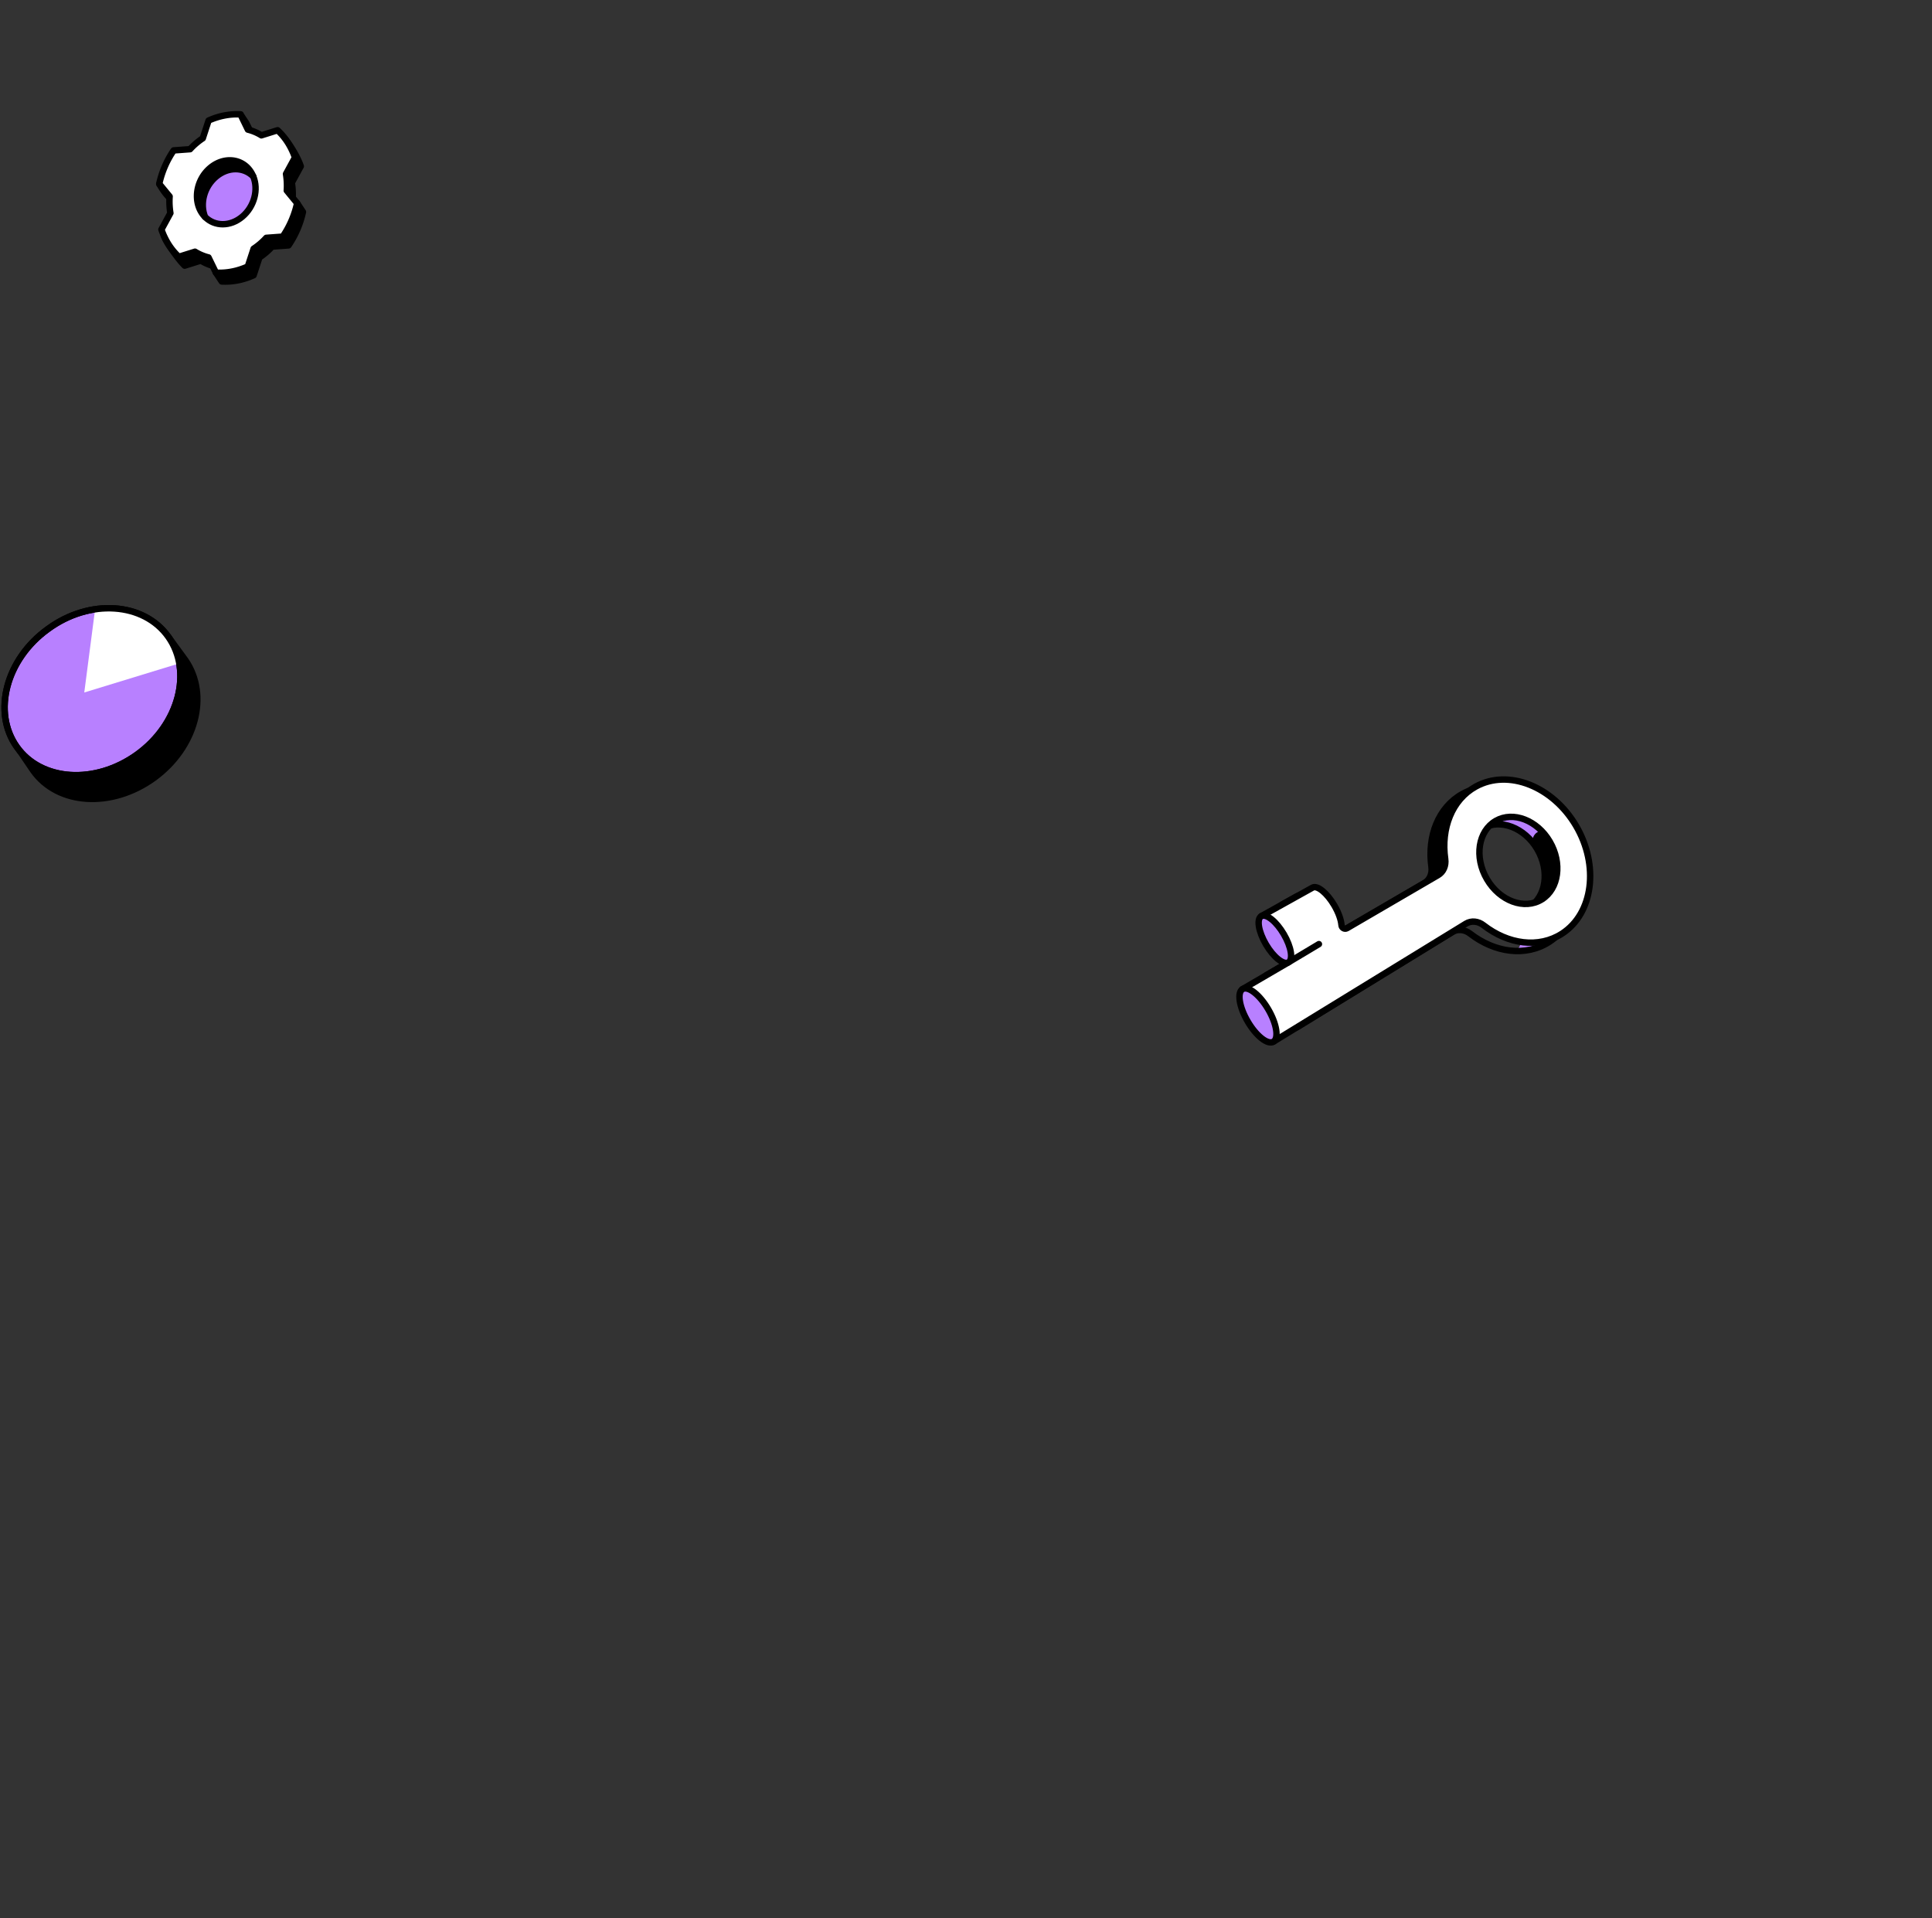<svg width="421" height="418" fill="none" xmlns="http://www.w3.org/2000/svg"><rect width="100%" height="100%" fill="#333333" stroke="none"/><path d="M7.232 167.92c5.348 7.545 17.065 8.285 26.29 1.629 9.155-6.659 12.156-18.053 6.885-25.674l-3.735-5.105-32.515 24.636 3.075 4.514Z" fill="#000"/><path d="M7.232 167.92c5.348 7.545 17.065 8.285 26.29 1.629 9.155-6.659 12.156-18.053 6.885-25.674l-3.735-5.105-32.515 24.636 3.075 4.514Z" stroke="#000" stroke-width="1.4" stroke-miterlimit="10" stroke-linecap="round" stroke-linejoin="round"/><path d="M29.862 164.441c9.153-6.583 12.155-18.126 6.81-25.671-5.345-7.547-17.137-8.361-26.218-1.702-9.152 6.584-12.155 18.126-6.81 25.671 5.348 7.548 17.065 8.286 26.218 1.702Z" fill="#B880FF"/><path d="M29.862 164.441c9.153-6.583 12.155-18.126 6.81-25.671-5.345-7.547-17.137-8.361-26.218-1.702-9.152 6.584-12.155 18.126-6.81 25.671 5.348 7.548 17.065 8.286 26.218 1.702Z" stroke="#000" stroke-width="1.4" stroke-miterlimit="10" stroke-linecap="round" stroke-linejoin="round"/><path d="m20.71 132.853-2.346 18.051 20.454-6.262s-2.597-12.796-17.964-12.38" fill="#fff"/><path d="M29.862 164.441c9.153-6.583 12.155-18.126 6.81-25.671-5.345-7.547-17.137-8.361-26.218-1.702-9.152 6.584-12.155 18.126-6.81 25.671 5.348 7.548 17.065 8.286 26.218 1.702Z" stroke="#000" stroke-width="1.4" stroke-miterlimit="10" stroke-linecap="round" stroke-linejoin="round"/><path d="m48.32 61.336-1.264-1.91-.345-1.398a10.568 10.568 0 0 1-2.942-1.246l-3.524 1.105c-.688-.686-1.111-1.185-2.306-2.807-1.09-1.481-1.868-2.684-2.248-3.774l2.715-2.936a15.878 15.878 0 0 1-.169-3.625l-1.498-1.829c-1.182-1.24-2.023-2.83-2.023-2.83l7.983-5.643c.445-.486.911-.94 1.42-1.365.44-.367.886-.706 1.345-1.007l6.945-7.135 1.264 1.909 1.616 3.319c1.034.267 2.018.674 2.942 1.246l2.926-2.162c.855.793 1.713 1.83 2.898 3.854.592 1.012 1.102 2.044 1.483 3.134l-1.952 3.576a15.86 15.86 0 0 1 .17 3.624l.993.841 1.264 1.91a20.76 20.76 0 0 1-3.145 7.288l-3.574.264c-.445.486-.911.94-1.42 1.365-.44.366-.886.705-1.345 1.006l-1.267 3.873c-2.289 1.041-4.662 1.481-6.942 1.353Z" fill="#000"/><path d="m48.32 61.336-1.264-1.91-.345-1.398a10.568 10.568 0 0 1-2.942-1.246l-3.524 1.105c-.688-.686-1.111-1.185-2.306-2.807-1.09-1.481-1.868-2.684-2.248-3.774l2.715-2.936a15.878 15.878 0 0 1-.169-3.625l-1.498-1.829c-1.182-1.24-2.023-2.83-2.023-2.83l7.983-5.643c.445-.486.911-.94 1.42-1.365.44-.367.886-.706 1.345-1.007l6.945-7.135 1.264 1.909 1.616 3.319c1.034.267 2.018.674 2.942 1.246l2.926-2.162c.855.793 1.713 1.83 2.898 3.854.592 1.012 1.102 2.044 1.483 3.134l-1.952 3.576a15.86 15.86 0 0 1 .17 3.624l.993.841 1.264 1.91a20.76 20.76 0 0 1-3.145 7.288l-3.574.264c-.445.486-.911.94-1.42 1.365-.44.366-.886.705-1.345 1.006l-1.267 3.873c-2.289 1.041-4.662 1.481-6.942 1.353Z" stroke="#000" stroke-width="1.4" stroke-miterlimit="10" stroke-linecap="round" stroke-linejoin="round"/><path d="m47.05 59.417-1.616-3.319a10.562 10.562 0 0 1-2.942-1.246l-3.523 1.105a13.765 13.765 0 0 1-2.308-2.808 15.847 15.847 0 0 1-1.482-3.134l1.95-3.576a15.858 15.858 0 0 1-.168-3.624l-2.258-2.75a20.768 20.768 0 0 1 3.144-7.289l3.575-.264c.445-.486.911-.94 1.42-1.364.44-.367.886-.706 1.345-1.007l1.267-3.873c2.296-1.03 4.669-1.47 6.95-1.342l1.615 3.319c1.034.266 2.018.674 2.942 1.246l3.524-1.105c.861.804 1.636 1.73 2.307 2.807a15.836 15.836 0 0 1 1.482 3.134l-1.95 3.576c.19 1.183.254 2.407.169 3.625l2.257 2.75a20.773 20.773 0 0 1-3.144 7.288l-3.575.264a14.74 14.74 0 0 1-2.765 2.371L54 58.075c-2.282 1.035-4.662 1.481-6.95 1.343Z" fill="#fff"/><path d="m47.05 59.417-1.616-3.319a10.562 10.562 0 0 1-2.942-1.246l-3.523 1.105a13.765 13.765 0 0 1-2.308-2.808 15.847 15.847 0 0 1-1.482-3.134l1.95-3.576a15.858 15.858 0 0 1-.168-3.624l-2.258-2.75a20.768 20.768 0 0 1 3.144-7.289l3.575-.264a14.6 14.6 0 0 1 1.42-1.364c.44-.367.886-.706 1.345-1.007l1.267-3.873c2.296-1.03 4.669-1.47 6.95-1.342l1.615 3.319c1.034.266 2.018.674 2.942 1.246l3.524-1.105c.861.804 1.636 1.73 2.307 2.807a15.836 15.836 0 0 1 1.482 3.134l-1.95 3.576c.19 1.183.254 2.407.169 3.625l2.257 2.75a20.773 20.773 0 0 1-3.144 7.288l-3.575.264a14.74 14.74 0 0 1-2.765 2.371L54 58.075c-2.282 1.035-4.662 1.481-6.95 1.343Z" stroke="#000" stroke-width="1.4" stroke-miterlimit="10" stroke-linecap="round" stroke-linejoin="round"/><path d="M47.049 38.51c2.617-2.216 6.044-2.177 8.13-.07a6.65 6.65 0 0 0-.554-1.044c-1.937-2.935-5.892-3.288-8.833-.802-2.94 2.485-3.749 6.876-1.819 9.8.215.329.448.61.703.871-1.162-2.845-.237-6.547 2.373-8.756Z" fill="#000"/><path d="M47.049 38.51c2.617-2.216 6.044-2.177 8.13-.07a6.65 6.65 0 0 0-.554-1.044c-1.937-2.935-5.892-3.288-8.833-.802-2.94 2.485-3.749 6.876-1.819 9.8.215.329.448.61.703.871-1.162-2.845-.237-6.547 2.373-8.756Z" stroke="#000" stroke-width="1.4" stroke-miterlimit="10" stroke-linecap="round" stroke-linejoin="round"/><path d="M55.189 38.451c-2.087-2.107-5.506-2.153-8.13.069-2.61 2.209-3.542 5.9-2.373 8.756 2.086 2.108 5.505 2.153 8.13-.069 2.61-2.208 3.55-5.906 2.373-8.756Z" fill="#B880FF"/><path d="M55.189 38.451c-2.087-2.107-5.506-2.153-8.13.069-2.61 2.209-3.542 5.9-2.373 8.756 2.086 2.108 5.505 2.153 8.13-.069 2.61-2.208 3.55-5.906 2.373-8.756Z" stroke="#000" stroke-width="1.4" stroke-miterlimit="10" stroke-linecap="round" stroke-linejoin="round"/><path d="M323.105 180.514c3.835-2.201 9.126-.156 11.872 4.529 2.746 4.685 1.978 10.354-1.777 12.694-3.813 2.38-9.252.424-12.081-4.403-2.832-4.832-1.913-10.586 1.986-12.82Zm-6.647 22.596c1.19-.727 7.674-4.461 8.85-3.553 5.416 4.19 9.054 7.732 14.165 4.43 6.913-4.468 6.377-13.75 1.3-22.412-5.077-8.662-14.872-12.551-22.073-8.576-5.258 2.902-7.716 9.202-6.771 15.922.202 1.46-.391 2.855-1.581 3.546l-20.104 11.72c-.505.297-1.17-.064-1.213-.673-.088-1.159-.63-2.742-1.564-4.336-1.6-2.729-3.742-4.469-4.791-3.889l-3.282 1.829 5.851 9.982-9.286 5.415 6.652 11.349 33.847-20.754Z" fill="#000"/><path d="m343.141 197.588-2.525-1.084-7.961 7.139c-.602.027-1.205.061-1.807.088.64 1.187.47 1.95.414 2.154-.15.553-.567 1.026-1.178 1.345 2.661.114 5.251-.516 7.517-1.981 2.744-1.771 4.601-4.494 5.54-7.661ZM331.612 173.007l-14.413 6.719c1.885.329 3.758.653 5.62.975.097-.064.185-.132.287-.187 3.381-1.94 7.888-.581 10.787 2.968.001-.147.023-1.366.99-2.044 1.042-.732 2.258-.185 2.359-.137-.068-.677-.138-1.358-.205-2.035l-1.169-3.523a19.567 19.567 0 0 0-4.256-2.736Z" fill="#B880FF"/><path d="M323.105 180.514c3.835-2.201 9.126-.156 11.872 4.529 2.746 4.685 1.978 10.354-1.777 12.694-3.813 2.38-9.252.424-12.081-4.403-2.832-4.832-1.913-10.586 1.986-12.82Zm-6.647 22.596c1.19-.727 2.701-.571 3.878.337 5.415 4.191 12.158 5.106 17.269 1.804 6.913-4.468 8.245-15.014 3.168-23.676-5.077-8.662-14.872-12.551-22.073-8.576-5.258 2.902-7.716 9.202-6.771 15.922.202 1.46-.391 2.855-1.581 3.546l-20.104 11.72c-.505.297-1.17-.064-1.213-.673-.088-1.159-.63-2.742-1.564-4.336-1.6-2.729-3.742-4.469-4.791-3.889l-3.282 1.829 5.851 9.982-9.286 5.415 6.652 11.349 33.847-20.754Z" stroke="#000" stroke-width="1.4" stroke-miterlimit="10" stroke-linecap="round" stroke-linejoin="round"/><path d="m280.765 209.712 6.639-3.972-6.639 3.972Zm45.186-30.834c3.789-2.174 9.03-.135 11.76 4.523 2.731 4.658 1.981 10.28-1.728 12.592-3.77 2.349-9.151.395-11.963-4.402-2.812-4.796-1.92-10.502 1.931-12.713Zm-6.512 22.406c1.175-.718 2.671-.563 3.834.343 5.369 4.171 12.042 5.098 17.094 1.836 6.827-4.412 8.121-14.873 3.074-23.485-5.048-8.611-14.75-12.494-21.862-8.566-5.195 2.868-7.604 9.109-6.658 15.781.207 1.451-.379 2.831-1.554 3.513l-19.846 11.572c-.497.293-1.156-.067-1.201-.67-.089-1.153-.632-2.72-1.562-4.306-1.589-2.71-3.712-4.446-4.743-3.87l-11.149 6.207 5.903 10.071-10.018 5.843 6.717 11.46 41.971-25.729Z" fill="#fff"/><path d="m280.765 209.712 6.639-3.972m38.547-26.862c3.789-2.174 9.03-.135 11.76 4.523 2.73 4.658 1.981 10.28-1.728 12.592-3.77 2.349-9.151.395-11.963-4.401-2.812-4.797-1.92-10.503 1.931-12.714Zm-6.512 22.406c1.175-.718 2.671-.563 3.834.343 5.369 4.171 12.042 5.098 17.094 1.836 6.827-4.412 8.121-14.873 3.074-23.485-5.048-8.611-14.75-12.494-21.862-8.566-5.195 2.868-7.604 9.109-6.658 15.781.207 1.451-.379 2.831-1.554 3.514l-19.846 11.571c-.497.293-1.156-.067-1.2-.67-.09-1.153-.633-2.72-1.563-4.306-1.589-2.71-3.712-4.446-4.743-3.87l-11.149 6.207 5.903 10.071-10.018 5.843 6.717 11.46 41.971-25.729Z" stroke="#000" stroke-width="1.4" stroke-miterlimit="10" stroke-linecap="round" stroke-linejoin="round"/><path d="M271.893 222.608c-1.864-3.18-2.362-6.345-1.117-7.069 1.239-.72 3.733 1.251 5.581 4.403 1.848 3.153 2.36 6.31 1.138 7.062-1.23.746-3.738-1.216-5.602-4.396Z" fill="#B880FF"/><path d="M271.893 222.608c-1.864-3.18-2.362-6.345-1.117-7.069 1.239-.72 3.733 1.251 5.581 4.403 1.848 3.153 2.36 6.31 1.138 7.062-1.23.746-3.738-1.216-5.602-4.396Z" stroke="#000" stroke-width="1.4" stroke-miterlimit="10" stroke-linecap="round" stroke-linejoin="round"/><path d="M275.858 205.792c-1.636-2.791-2.082-5.545-.999-6.147 1.08-.599 3.269 1.159 4.893 3.931 1.625 2.772 2.079 5.521 1.013 6.143-1.069.619-3.271-1.137-4.907-3.927Z" fill="#B880FF"/><path d="M275.858 205.792c-1.636-2.791-2.082-5.545-.999-6.147 1.08-.599 3.269 1.159 4.893 3.931 1.625 2.772 2.079 5.521 1.013 6.143-1.069.619-3.271-1.137-4.907-3.927Z" stroke="#000" stroke-width="1.4" stroke-miterlimit="10" stroke-linecap="round" stroke-linejoin="round"/></svg>
